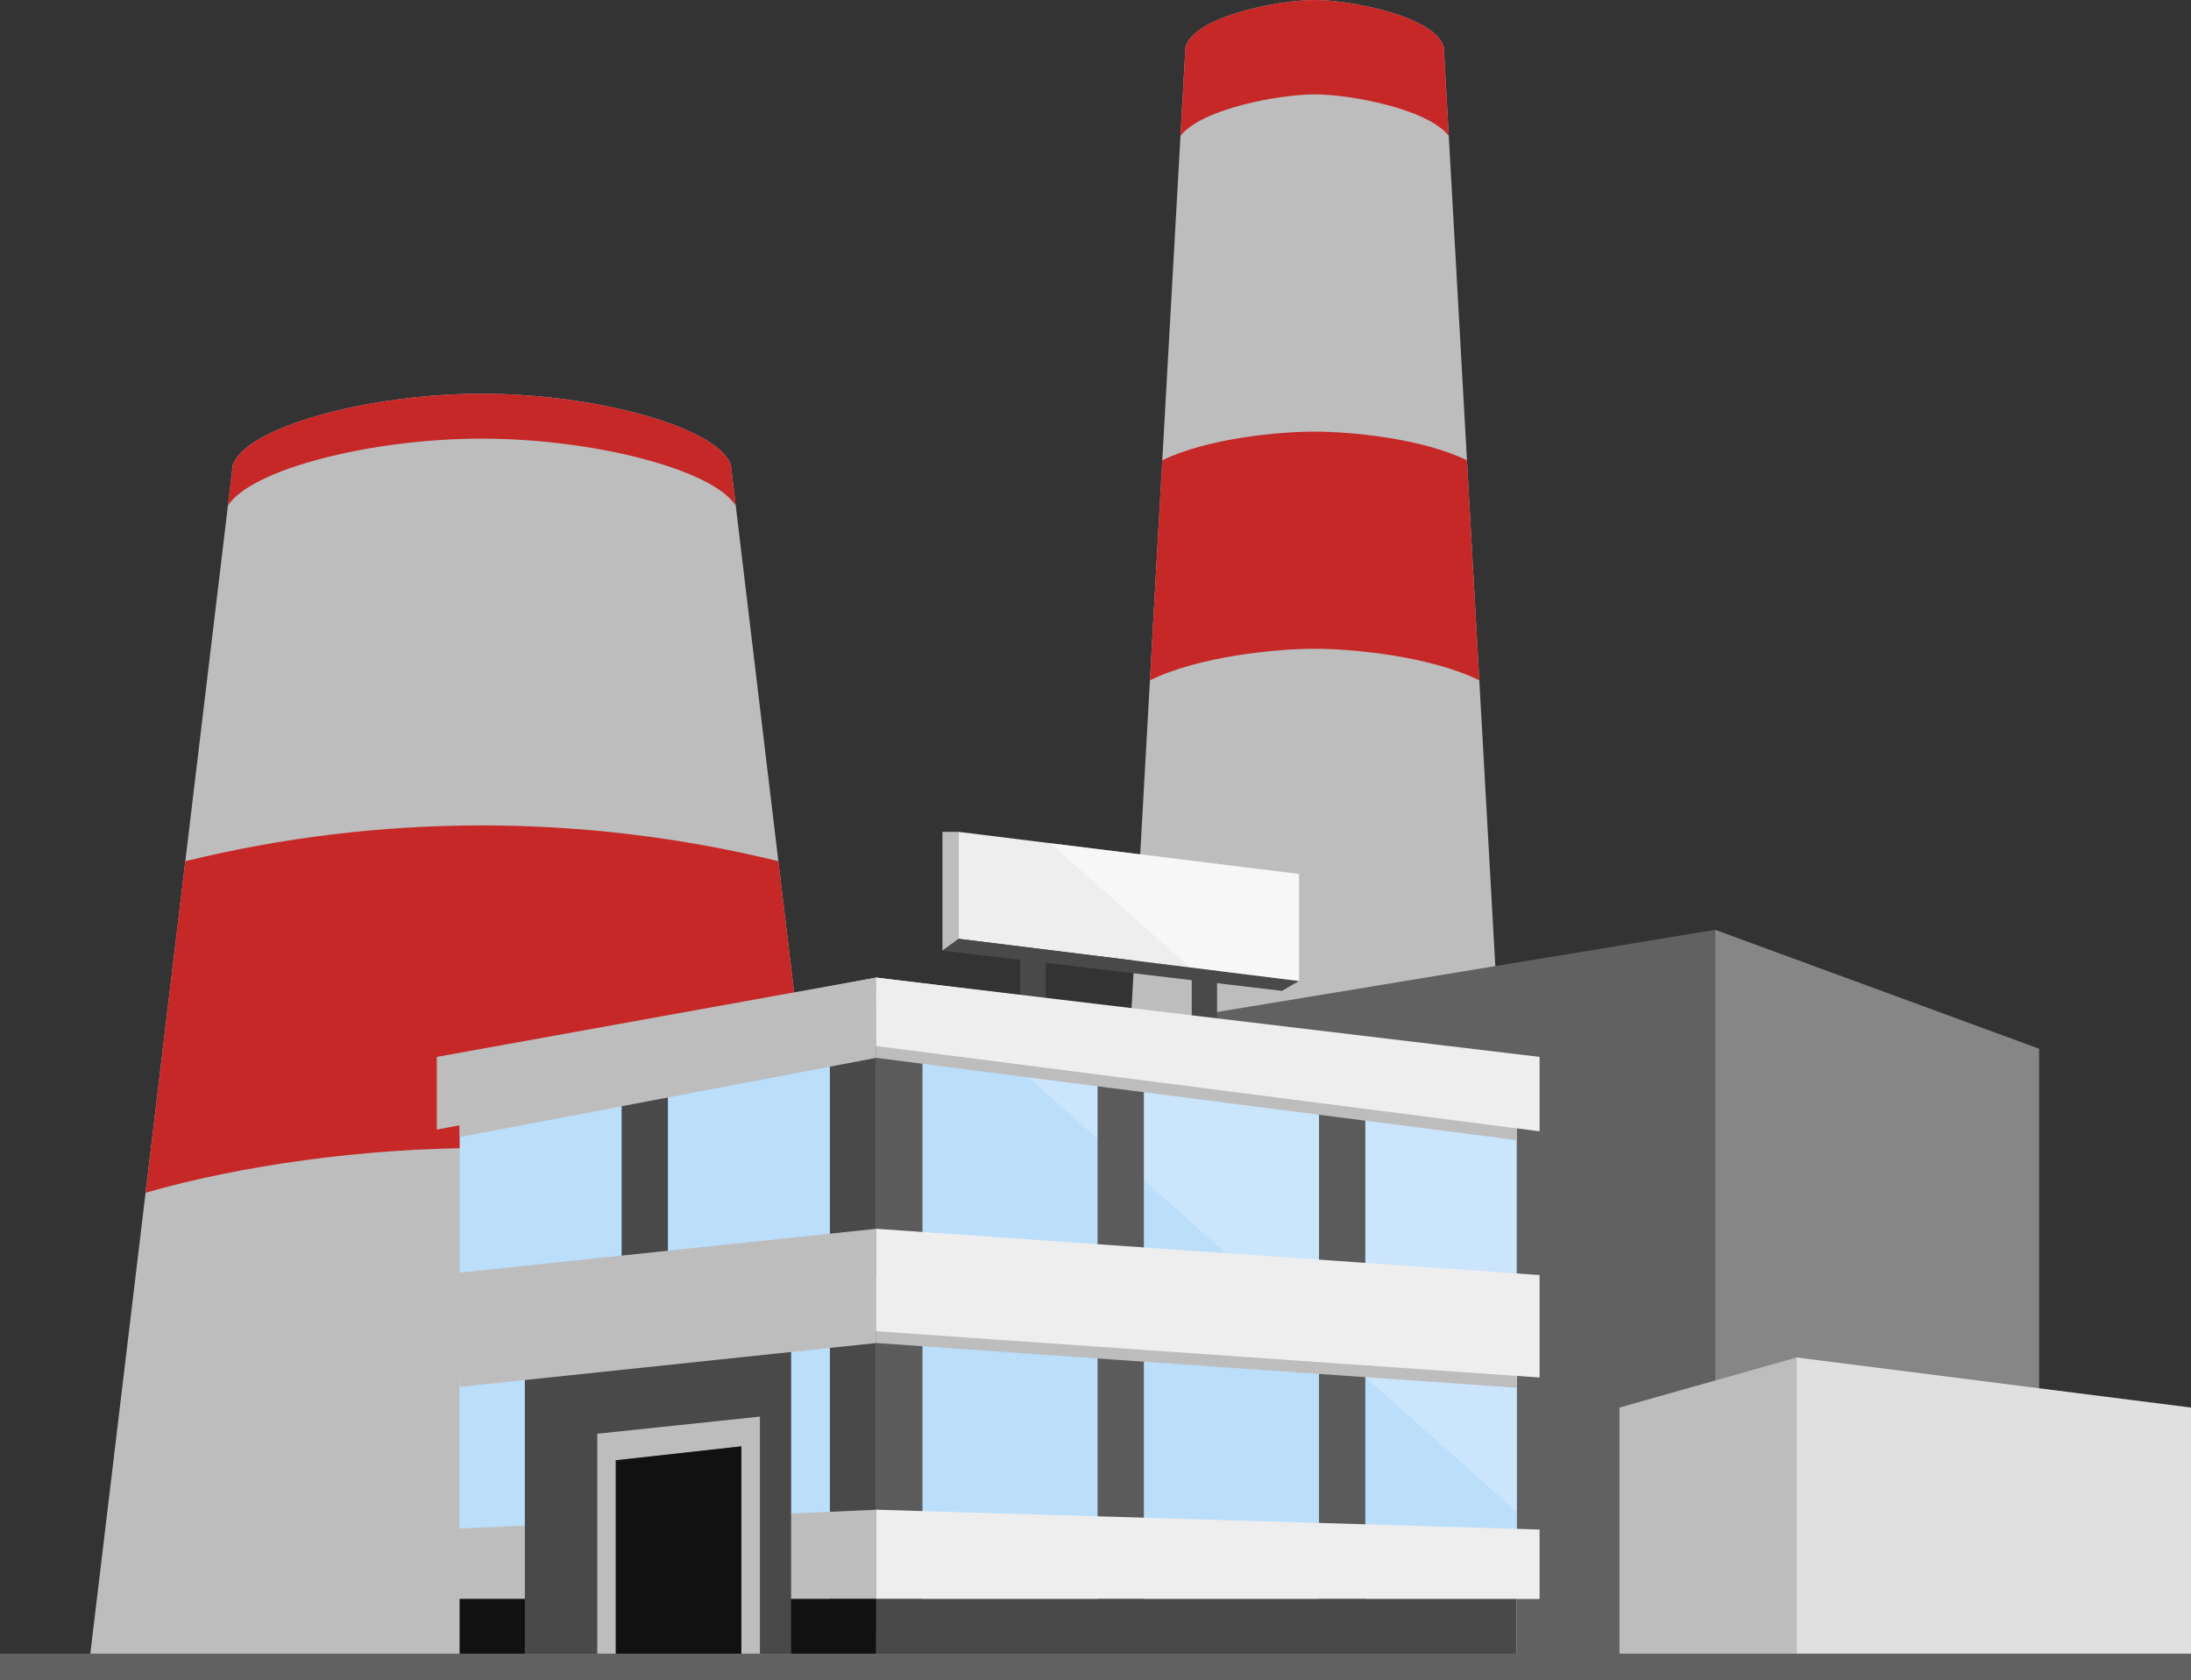 <svg xmlns="http://www.w3.org/2000/svg" xmlns:v="https://vecta.io/nano" xmlns:xlink="http://www.w3.org/1999/xlink" width="550.393" height="421.999"><rect width="100%" height="100%" fill="#333333" stroke="none"/><style>.B{fill:none}.C{clip-path:url(#A)}.D{fill:#494949}.E{clip-path:url(#AK)}</style><defs><clipPath id="A"><path d="M0 0h550.393v421.999H0z" class="B"/></clipPath><clipPath id="B"><path d="M232.771,0c-8.748,0-30.194,3.951-32.451,11.852L183.389,313.779h98.76L265.22,11.851C262.963,3.95,241.517,0,232.771,0Z" class="B" transform="translate(-183.389 .001)"/></clipPath><linearGradient id="C" x1="-2.844" x2="-2.828" y1="1.345" y2="1.345"><stop offset="0" stop-color="#757575"/><stop offset=".708" stop-color="#eee"/><stop offset="1" stop-color="#bdbdbd"/></linearGradient><clipPath id="D"><path d="M227.328,0c-8.748,0-30.194,3.951-32.451,11.852l-1.248,22.268c5.52-6.944,25.186-10.416,33.7-10.416s28.177,3.472,33.7,10.416l-1.248-22.268C257.52,3.95,236.075,0,227.328,0Z" class="B" transform="translate(-193.629 .001)"/></clipPath><linearGradient id="E" x1="-4.4" x2="-4.377" y1="12.368" y2="12.368"><stop offset="0" stop-color="#821414"/><stop offset=".169" stop-color="#851515"/><stop offset=".3" stop-color="#8e1b1b"/><stop offset=".418" stop-color="#9f2424"/><stop offset=".528" stop-color="#b63230"/><stop offset=".633" stop-color="#d44341"/><stop offset=".708" stop-color="#ef5350"/><stop offset="1" stop-color="#c62828"/></linearGradient><clipPath id="F"><path d="M191.72 78l-3.1 55.276c12.3-6.034 31.678-7.927 41.37-7.927s29.069 1.893 41.369 7.927L268.258 78c-11.425-5.555-29.31-7.2-38.268-7.2s-26.845 1.646-38.27 7.2" class="B" transform="translate(-188.62 -70.798)"/></clipPath><linearGradient id="G" x1="-3.491" x2="-3.473" y1="5.019" y2="5.019" xlink:href="#E"/><clipPath id="H"><path d="M163.09,182.391v155.66H344.182V152.519Z" class="B" transform="translate(-163.09 -152.519)"/></clipPath><linearGradient id="I" x1="-1.379" x2="-1.371" y1="1.016" y2="1.016"><stop offset="0" stop-color="#757575"/><stop offset=".01" stop-color="#757575"/><stop offset="1" stop-color="#616161"/></linearGradient><clipPath id="J"><path d="M281.335,338.051h81.378V182.391l-81.378-29.872Z" class="B" transform="translate(-281.335 -152.519)"/></clipPath><linearGradient id="K" x1="-5.295" x2="-5.276" y1="1.016" y2="1.016"><stop offset="0" stop-color="#a2a2a2"/><stop offset="1" stop-color="#868686"/></linearGradient><clipPath id="L"><path d="M294.7,300.764h99.056V235.247L294.7,222.673Z" class="B" transform="translate(-294.702 -222.673)"/></clipPath><linearGradient id="M" x1="-4.556" x2="-4.541" y1="1.037" y2="1.037"><stop offset="0" stop-color="#eee"/><stop offset="1" stop-color="#e0e0e0"/></linearGradient><clipPath id="N"><path d="M265.638,235.247v65.518H310.15V222.673Z" class="B" transform="translate(-265.638 -222.673)"/></clipPath><linearGradient id="O" x1="-9.14" x2="-9.105" y1="1.037" y2="1.037"><stop offset="0" stop-color="#939393"/><stop offset="1" stop-color="#bdbdbd"/></linearGradient><clipPath id="P"><path d="M50.641,82.531l-35.9,299.5h196.93l-35.9-299.5c-3.077-9.486-33.846-17.949-62.566-17.949s-59.49,8.463-62.565,17.949" class="B" transform="translate(-14.741 -64.582)"/></clipPath><linearGradient id="Q" x1="-.115" x2="-.107" y1="1.018" y2="1.018" xlink:href="#C"/><clipPath id="R"><path d="M38.605,82.531,37.386,92.7c5.737-9.063,35.7-16.831,63.784-16.831s58.047,7.768,63.786,16.831l-1.219-10.165c-3.077-9.486-33.846-17.949-62.566-17.949S41.68,73.045,38.605,82.531" class="B" transform="translate(-37.386 -64.582)"/></clipPath><linearGradient id="S" x1="-.449" x2="-.437" y1="11.492" y2="11.492" xlink:href="#E"/><clipPath id="T"><path d="M33.861 144.38l-9.984 83.288c23.79-6.821 54.664-11.235 84.473-11.235s60.684 4.414 84.475 11.235l-9.984-83.288a313.31 313.31 0 0 0-148.98 0" class="B" transform="translate(-23.877 -135.396)"/></clipPath><linearGradient id="U" x1="-.216" x2="-.207" y1="2.326" y2="2.326" xlink:href="#E"/><clipPath id="V"><path d="M157.261,163.326l85.473,10.586V147.04l-85.473-10.586Z" class="B" transform="translate(-157.261 -136.454)"/></clipPath><linearGradient id="W" x1="-2.818" x2="-2.8" y1="5.687" y2="5.687"><stop offset="0" stop-color="#e0e0e0"/><stop offset="1" stop-color="#eee"/></linearGradient><clipPath id="X"><path d="M154.586,136.454v29.835l4.1-2.963V136.454Z" class="B" transform="translate(-154.586 -136.454)"/></clipPath><linearGradient id="Y" x1="-57.789" x2="-57.415" y1="7.14" y2="7.14" xlink:href="#O"/><clipPath id="Z"><path d="M0 0h62.471v34.609H0z" class="B"/></clipPath><clipPath id="a"><path d="M75.4,180.281V333.886H180.032V160.355Z" class="B" transform="translate(-75.397 -160.355)"/></clipPath><linearGradient id="b" x1="-1.104" x2="-1.089" y1="1.017" y2="1.017"><stop offset="0" stop-color="#82b1ff"/><stop offset="1" stop-color="#bbdefb"/></linearGradient><clipPath id="c"><path d="M75.4,220.684v87.147H180.032V209.378Z" class="B" transform="translate(-75.397 -209.378)"/></clipPath><linearGradient id="d" y1="1.029" y2="1.029" xlink:href="#b"/><clipPath id="e"><path d="M143.719,333.886h160.9V180.281l-160.9-19.926Z" class="B" transform="translate(-143.719 -160.355)"/></clipPath><linearGradient id="f" x1="-1.368" x2="-1.358" xlink:href="#b"/><clipPath id="g"><path d="M143.719,306h160.9V223.526l-160.9-10.7Z" class="B" transform="translate(-143.719 -212.827)"/></clipPath><linearGradient id="h" x1="-1.368" x2="-1.358" y1="1.031" y2="1.031" xlink:href="#b"/><clipPath id="i"><path d="M71.644,252.622v17.436H182.027V247.64Z" class="B" transform="translate(-71.644 -247.64)"/></clipPath><linearGradient id="j" x1="-.994" x2="-.98" y1="1.906" y2="1.906" xlink:href="#O"/><clipPath id="k"><path d="M0 0h104.636v37.101H0z" class="B"/></clipPath><clipPath id="l"><path d="M75.4,199.391l104.635-19.9v-17.2L75.4,181.18Z" class="B" transform="translate(-75.397 -162.29)"/></clipPath><linearGradient id="m" x1="-1.104" x2="-1.089" y1="4.675" y2="4.675" xlink:href="#O"/><clipPath id="n"><path d="M71.644,180.281v18.268l110.383-21v-17.2Z" class="B" transform="translate(-71.644 -160.355)"/></clipPath><linearGradient id="o" x1="-.994" x2="-.98" y1="4.619" y2="4.619" xlink:href="#O"/><clipPath id="p"><path d="M0 0h104.636v17.436H0z" class="B"/></clipPath><clipPath id="q"><path d="M0 0h104.635v17.436H0z" class="B"/></clipPath><linearGradient id="r" x1="-1.104" x2="-1.089" y1="1.165" y2="1.165"><stop offset="0" stop-color="#fff"/><stop offset=".116" stop-color="#fafafa"/><stop offset=".24" stop-color="#ededed"/><stop offset=".369" stop-color="#d8d8d8"/><stop offset=".5" stop-color="#bababa"/><stop offset=".633" stop-color="#939393"/><stop offset=".768" stop-color="#646464"/><stop offset=".902" stop-color="#2d2d2d"/><stop offset="1"/></linearGradient><clipPath id="s"><path d="M0 0h104.636v27.745H0z" class="B"/></clipPath><clipPath id="t"><path d="M75.4,237.123l104.635-11.018V209.378L75.4,220.684Z" class="B" transform="translate(-75.397 -209.378)"/></clipPath><linearGradient id="u" x1="-1.104" x2="-1.089" y1="3.652" y2="3.652" xlink:href="#O"/><clipPath id="v"><path d="M71.644,213.182v25.738L182.027,227.3V201.558Z" class="B" transform="translate(-71.644 -201.558)"/></clipPath><linearGradient id="w" x1="-.994" x2="-.98" y1="3.033" y2="3.033" xlink:href="#O"/><clipPath id="x"><path d="M0 0h149.268v132.855H0z" class="B"/></clipPath><clipPath id="y"><path d="M143.719,270.058H310.368V252.622L143.719,247.64Z" class="B" transform="translate(-143.719 -247.64)"/></clipPath><linearGradient id="z" x1="-1.321" x2="-1.312" y1="1.906" y2="1.906" xlink:href="#W"/><clipPath id="AA"><path d="M0 0h160.901v22.668H0z" class="B"/></clipPath><clipPath id="AB"><path d="M304.62,223.525l-160.9-10.7v11.446L304.62,235.5Z" class="B" transform="translate(-143.719 -212.826)"/></clipPath><linearGradient id="AC" x1="-1.368" x2="-1.358" y1="4.237" y2="4.237" xlink:href="#O"/><clipPath id="AD"><path d="M143.719,227.3l166.649,11.624V213.182L143.719,201.558Z" class="B" transform="translate(-143.719 -201.558)"/></clipPath><linearGradient id="AE" x1="-1.321" x2="-1.312" y1="3.033" y2="3.033" xlink:href="#W"/><clipPath id="AF"><path d="M0 0h160.901v37.871H0z" class="B"/></clipPath><clipPath id="AG"><path d="M304.62,181.53l-160.9-19.24v17.2l160.9,20.672Z" class="B" transform="translate(-143.719 -162.29)"/></clipPath><linearGradient id="AH" x1="-1.368" x2="-1.358" y1="4.58" y2="4.58" xlink:href="#O"/><clipPath id="AI"><path d="M143.719,177.554l166.649,21.41V180.281L143.719,160.355Z" class="B" transform="translate(-143.719 -160.355)"/></clipPath><linearGradient id="AJ" x1="-1.321" x2="-1.312" y1="4.569" y2="4.569" xlink:href="#W"/><clipPath id="AK"><path d="M0 0h160.901v17.436H0z" class="B"/></clipPath><linearGradient id="AL" x1="-1.368" x2="-1.358" xlink:href="#r"/><clipPath id="AM"><path d="M97.965,236.672v58.94h40.862V232.368Z" class="B" transform="translate(-97.965 -232.368)"/></clipPath><linearGradient id="AN" x1="-3.672" x2="-3.634" y1="1.046" y2="1.046" xlink:href="#O"/><clipPath id="AO"><path d="M0 0h31.538v55.773H0z" class="B"/></clipPath><clipPath id="AP"><path d="M101.009,240.75v52.269h31.538V237.246Z" class="B" transform="translate(-101.009 -237.246)"/></clipPath><linearGradient id="AQ" x1="-4.905" x2="-4.856" y1="1.052" y2="1.052" xlink:href="#r"/><clipPath id="AR"><path d="M0 0h550.393v6.578H0z" class="B"/></clipPath><linearGradient id="AS" x1="0" x2=".003" y1="1" y2="1" xlink:href="#I"/><path id="AT" d="M156.155 264.682h11.633v145.716h-11.633z"/></defs><g class="C"><g clip-path="url(#B)" transform="translate(280.861 -.002)"><path fill="url(#C)" d="M0 0h98.76v313.78H0z"/></g><g clip-path="url(#D)" transform="translate(296.543 -.002)"><path fill="url(#E)" d="M0 0h67.397v34.12H0z"/></g><g clip-path="url(#F)" transform="translate(288.872 108.427)"><path fill="url(#G)" d="M0 0h82.739v62.479H0z"/></g><g><g clip-path="url(#H)" transform="translate(249.773 233.583)"><path fill="url(#I)" d="M0 0h181.092v185.532H0z"/></g></g><g clip-path="url(#J)" transform="translate(430.865 233.583)"><path fill="url(#K)" d="M0 0h81.378v185.532H0z"/></g><g><g clip-path="url(#L)" transform="translate(451.337 341.024)"><path fill="url(#M)" d="M0 0h99.056v78.091H0z"/></g></g><g clip-path="url(#N)" transform="translate(406.825 341.024)"><path fill="url(#O)" d="M0 0h44.512v78.091H0z"/></g><g><g clip-path="url(#P)" transform="translate(22.576 98.907)"><path fill="url(#Q)" d="M0 0h196.93v317.447H0z"/></g></g><g><g clip-path="url(#R)" transform="translate(57.257 98.907)"><path fill="url(#S)" d="M0 0h127.569v28.114H0z"/></g></g><g clip-path="url(#T)" transform="translate(36.568 207.359)"><path fill="url(#U)" d="M0 0h168.948v92.271H0z"/></g><g class="C D"><path d="M256.324 232.343h6.359v19.543h-6.359zm43.052 4.321h6.359v19.545h-6.359z"/></g><g><g clip-path="url(#V)" transform="translate(240.845 208.98)"><path fill="url(#W)" d="M0 0h85.473v37.457H0z"/></g></g><g clip-path="url(#X)" transform="translate(236.749 208.98)"><path fill="url(#Y)" d="M0 0h4.097v29.835H0z"/></g><g class="C"><path d="M240.847 235.851l85.472 10.586-4.284 2.484-85.286-10.106z" class="D"/><g opacity=".5" style="mix-blend-mode:overlay"><g clip-path="url(#Z)" transform="translate(263.847 211.828)"><path fill="#fff" d="M35.073 31.216l27.4 3.394V7.737L.002 0z"/></g></g></g><g><g clip-path="url(#a)" transform="translate(115.471 245.584)"><path fill="url(#b)" d="M0 0h104.635v173.531H0z"/></g></g><g><g clip-path="url(#c)" transform="translate(115.471 320.663)"><path fill="url(#d)" d="M0 0h104.635v98.453H0z"/></g></g><g clip-path="url(#e)" transform="translate(220.106 245.584)"><path fill="url(#f)" d="M0 0h160.901v173.531H0z"/></g><g clip-path="url(#g)" transform="translate(220.106 325.945)"><path fill="url(#h)" d="M0 0h160.901v93.17H0z"/></g><g class="C"><use class="D" xlink:href="#AT"/><path fill="#5b5b5b" d="M220.106 253.058h11.633v157.34h-11.633z"/><path d="M208.473 253.058h11.633v157.34h-11.633z" class="D"/></g><g><g clip-path="url(#i)" transform="translate(109.723 379.261)"><path fill="url(#j)" d="M0 0h110.383v22.418H0z"/></g></g><g class="C"><g style="mix-blend-mode:multiply"><g clip-path="url(#k)" transform="translate(115.47 248.547)"><g clip-path="url(#l)"><path fill="url(#m)" d="M0 0h104.635v37.101H0z"/></g></g></g></g><g><g clip-path="url(#n)" transform="translate(109.723 245.584)"><path fill="url(#o)" d="M0 0h110.383v38.194H0z"/></g></g><g class="C"><path fill="#2d2d2d" d="M115.471 401.679h104.635v17.436H115.471z"/><g opacity=".63" style="mix-blend-mode:multiply"><g clip-path="url(#p)" transform="translate(115.47 401.679)"><g clip-path="url(#q)"><path fill="url(#r)" d="M0 0h104.635v17.436H0z"/></g></g></g><path d="M131.847 328.198h66.891v90.918h-66.891z" class="D"/><g style="mix-blend-mode:multiply"><g clip-path="url(#s)" transform="translate(115.47 320.663)"><g clip-path="url(#t)"><path fill="url(#u)" d="M0 0h104.635v27.745H0z"/></g></g></g></g><g clip-path="url(#v)" transform="translate(109.723 308.686)"><path fill="url(#w)" d="M0 0h110.383v37.363H0z"/></g><g class="C"><g opacity=".22" style="mix-blend-mode:overlay"><g clip-path="url(#x)" transform="translate(231.739 246.975)"><path fill="#fff" d="M149.268 18.537L0 0l149.268 132.855z"/></g></g><g fill="#5b5b5b"><path d="M275.716 264.682h11.633v145.716h-11.633zm55.63 0h11.633v145.716h-11.633z"/></g></g><g clip-path="url(#y)" transform="translate(220.106 379.261)"><path fill="url(#z)" d="M0 0h166.649v22.418H0z"/></g><g class="C"><g style="mix-blend-mode:multiply"><g clip-path="url(#AA)" transform="translate(220.106 325.944)"><g clip-path="url(#AB)" transform="translate(0 -.001)"><path fill="url(#AC)" d="M0 0h160.901v22.669H0z"/></g></g></g></g><g clip-path="url(#AD)" transform="translate(220.106 308.686)"><path fill="url(#AE)" d="M0 0h166.649v37.363H0z"/></g><g class="C"><g style="mix-blend-mode:multiply"><g clip-path="url(#AF)" transform="translate(220.106 248.547)"><g clip-path="url(#AG)"><path fill="url(#AH)" d="M0 0h160.901v37.871H0z"/></g></g></g></g><g clip-path="url(#AI)" transform="translate(220.106 245.584)"><path fill="url(#AJ)" d="M0 0h166.649v38.609H0z"/></g><g class="C"><path d="M220.106 401.679h160.901v17.436H220.106z" class="D"/><g opacity=".63" style="mix-blend-mode:multiply"><g class="E"><g class="E"><path fill="url(#AL)" d="M0 0h160.901v17.436H0z" transform="translate(220.106 401.679)"/></g></g></g></g><g clip-path="url(#AM)" transform="translate(150.034 355.872)"><path fill="url(#AN)" d="M0 0h40.862v63.243H0z"/></g><g class="C"><path fill="#2d2d2d" d="M154.696 366.847v52.269h31.537v-55.773z"/><g opacity=".63" style="mix-blend-mode:multiply"><g clip-path="url(#AO)" transform="translate(154.695 363.343)"><g clip-path="url(#AP)"><path fill="url(#AQ)" d="M0 0h31.538v55.773H0z"/></g></g></g></g><g><g clip-path="url(#AR)" transform="translate(0 415.421)"><path fill="url(#AS)" d="M0 0h550.393v6.578H0z"/></g></g></g></svg>